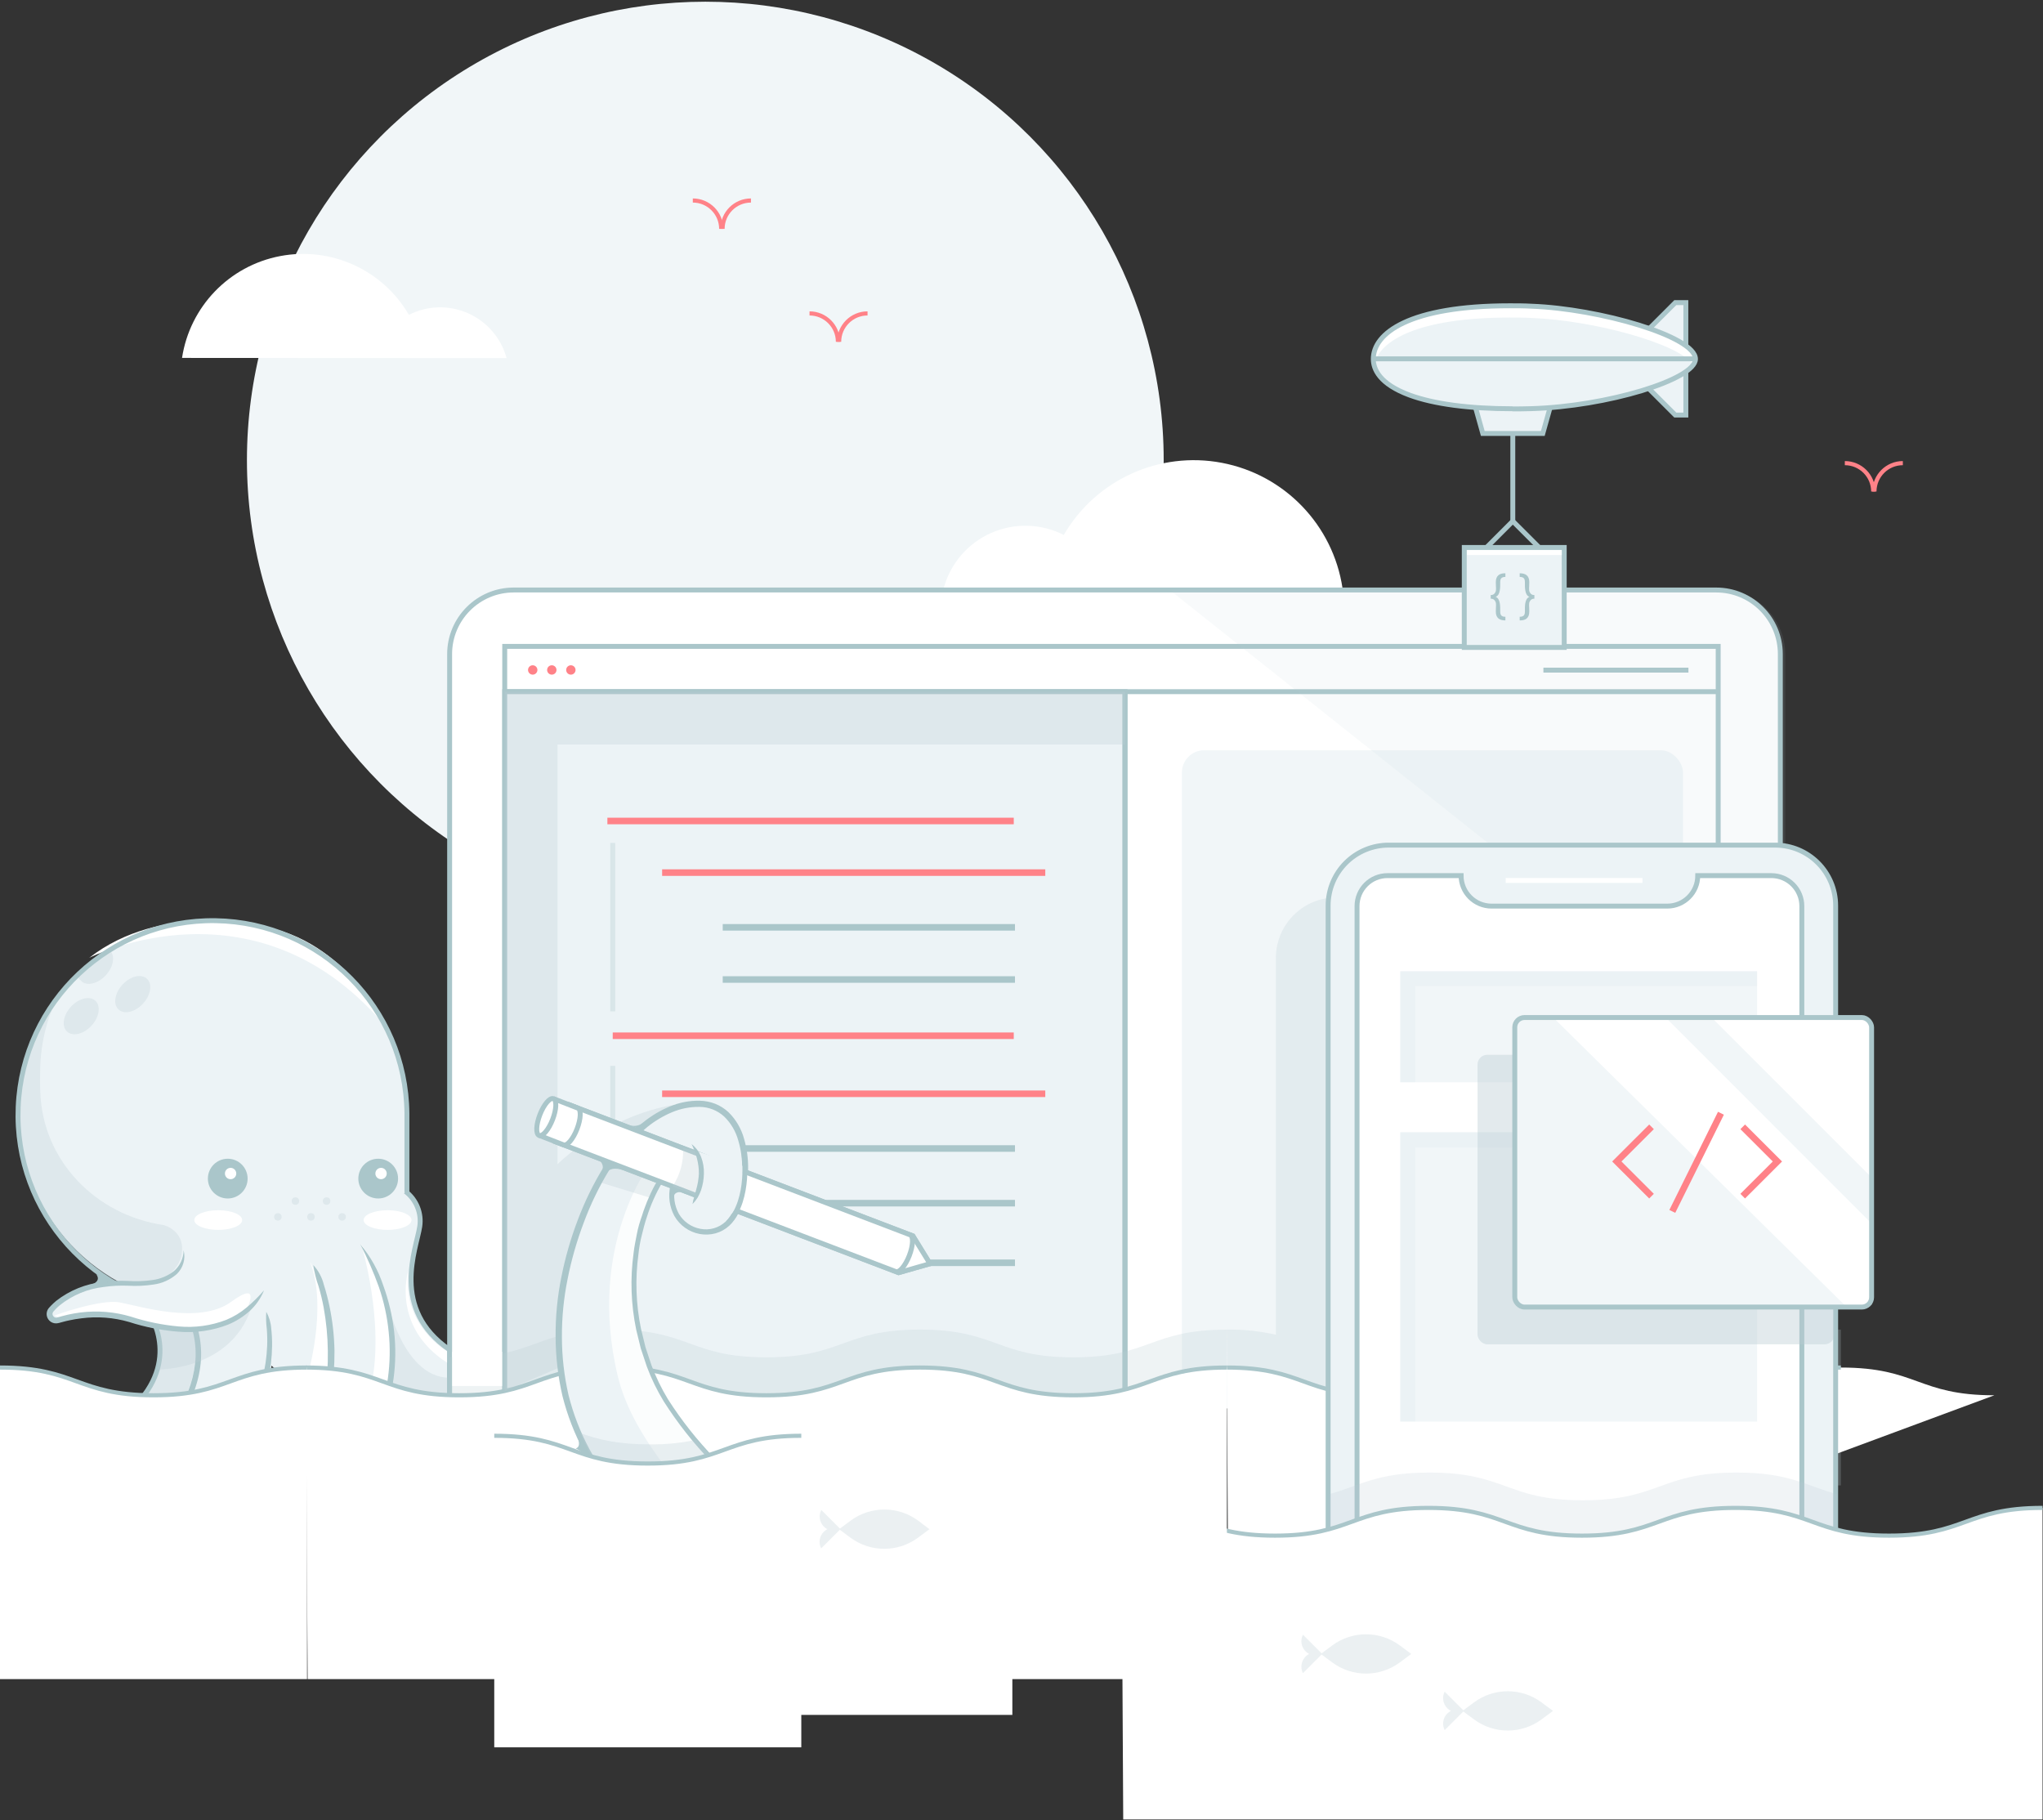 
<svg viewBox="0 0 623 555" version="1.1" xmlns="http://www.w3.org/2000/svg" xmlns:xlink="http://www.w3.org/1999/xlink">
  <rect x="0" y="0" width="623" height="555" fill="#333333" stroke="none"/>
  <g id="SVGS" stroke="none" stroke-width="1" fill="none" fill-rule="evenodd">
    <g id="Artboard" transform="translate(-147, -1259)">
      <g id="Hero-2" transform="translate(147, 1259)">
        <path d="M45.38,400.17 C45.38,400.17 55.75,414.82 40.32,429.47 L76.27,430.71 L76.27,386.12 L45.38,400.17" id="Path" fill="#ECF3F6"></path>
        <path d="M45.38,400.17 C45.38,400.17 55.75,414.82 40.32,429.47 L76.27,430.71 L76.27,386.12 L45.38,400.17" id="Path" fill="#BACCD3" opacity="0.3" style="mix-blend-mode: multiply;"></path>
        <path d="M45.38,400.17 C45.38,400.17 55.75,414.82 40.32,429.47 L76.27,430.71 L76.27,386.12 L45.38,400.17" id="Path" stroke="#AAC6CA" stroke-width="1.5"></path>
        <path d="M56.34,398.73 C56.34,398.73 66,412.2 53,432.49 L74.86,439.73 C74.86,439.73 89.23,415.65 80.43,394.73" id="Path" fill="#ECF3F6"></path>
        <path d="M124.07,338.42 C123.79,305.92 97.35,280.74 64.79,280.74 C32.04,280.74 5.51,306.2 5.51,338.94 C5.51,370.149 29.71,396.011 60.85,398.08 L83.63,417.14 L100.16,422.63 L124.09,386.29 L124.09,338.42 L124.07,338.42 Z" id="Path" fill="#ECF3F6"></path>
        <circle id="Oval" fill="#AAC6CA" cx="69.45" cy="359.39" r="6.06"></circle>
        <circle id="Oval" fill="#FFFFFF" cx="70.32" cy="357.84" r="1.73"></circle>
        <circle id="Oval" fill="#AAC6CA" cx="115.33" cy="359.39" r="6.06"></circle>
        <circle id="Oval" fill="#FFFFFF" cx="116.2" cy="357.84" r="1.73"></circle>
        <ellipse id="Oval" fill="#BACCD3" opacity="0.3" style="mix-blend-mode: multiply;" transform="translate(24.771, 309.865) rotate(-47.4) translate(-24.771, -309.865) " cx="24.771" cy="309.865" rx="6.38" ry="4.26"></ellipse>
        <ellipse id="Oval" fill="#BACCD3" opacity="0.3" style="mix-blend-mode: multiply;" transform="translate(40.481, 303.135) rotate(-47.4) translate(-40.481, -303.135) " cx="40.481" cy="303.135" rx="6.38" ry="4.26"></ellipse>
        <path d="M26.28,294.49 C23.34,296.43 23.09,297.6 24.82,299.19 C26.55,300.78 29.89,299.97 32.28,297.37 C34.67,294.77 35.19,291.37 33.46,289.8 C31.73,288.23 29.69,292.24 26.28,294.49 Z" id="Path" fill="#BACCD3" opacity="0.3" style="mix-blend-mode: multiply;"></path>
        <path d="M5.5,340.52 C3.69,319.44 17.76,303.89 17.76,303.89 C12.31,313.76 12.28,325.14 12.28,325.14 C12.18,327.88 12.18,330.48 12.28,332.93 C12.95,353.88 29.16,370.52 49.9,373.56 C49.9,373.56 57.27,375.36 55.14,383.56 C55.14,383.56 52.67,392.56 41.27,390.89 L32.48,391.09 L30.08,388.54 L20.68,380.73 L15.19,373.47 L8.39,359.1 L5.5,340.52 Z" id="Path" fill="#BACCD3" opacity="0.3" style="mix-blend-mode: multiply;"></path>
        <ellipse id="Oval" fill="#FFFFFF" cx="66.55" cy="372.03" rx="7.3" ry="3"></ellipse>
        <path d="M27.19,292.08 C27.19,292.08 78.82,265.54 118.48,314.08 C118.48,314.08 105.87,286.33 79.29,282.37 C79.29,282.37 49.27,274.86 27.19,292.08 Z" id="Path" fill="#FFFFFF"></path>
        <path d="M124.09,386.72 L124.09,339.52 C123.812,307.351 97.935,281.27 65.769,280.74 C33.603,280.21 6.881,305.424 5.543,337.566 C4.206,369.709 28.741,397.056 60.84,399.2" id="Path" stroke="#AAC6CA" stroke-width="1.5"></path>
        <path d="M123.67,363.31 C126.957,365.816 128.616,369.913 128,374 C126.93,381 119,399.17 137.07,411.56 L137.07,427.88 C137.07,427.88 109,435 100.6,401.18" id="Path" stroke="#AAC6CA" stroke-width="1.5" fill="#ECF3F6"></path>
        <circle id="Oval" fill="#BACCD3" opacity="0.3" style="mix-blend-mode: multiply;" cx="84.74" cy="371.06" r="1.14"></circle>
        <circle id="Oval" fill="#BACCD3" opacity="0.3" style="mix-blend-mode: multiply;" cx="90.09" cy="366.24" r="1.14"></circle>
        <circle id="Oval" fill="#BACCD3" opacity="0.3" style="mix-blend-mode: multiply;" cx="94.83" cy="371.06" r="1.14"></circle>
        <circle id="Oval" fill="#BACCD3" opacity="0.3" style="mix-blend-mode: multiply;" cx="99.59" cy="366.24" r="1.14"></circle>
        <circle id="Oval" fill="#BACCD3" opacity="0.3" style="mix-blend-mode: multiply;" cx="104.33" cy="371.06" r="1.14"></circle>
        <path d="M57,398.22 C58.779,400.792 60.03,403.691 60.68,406.75 C61.331,409.768 61.497,412.87 61.17,415.94 C60.831,418.993 60.084,421.986 58.95,424.84 C57.832,427.692 56.431,430.426 54.77,433 L54.38,431.8 L72.86,439 L71.86,439.28 C73.709,436.421 75.311,433.41 76.65,430.28 C78.053,427.125 79.174,423.852 80,420.5 C80.839,417.183 81.331,413.788 81.47,410.37 C81.533,408.659 81.497,406.946 81.36,405.24 C81.134,403.503 81.081,401.748 81.2,400 C82.069,401.562 82.585,403.296 82.71,405.08 C82.907,406.84 82.993,408.61 82.97,410.38 C82.927,413.924 82.512,417.453 81.73,420.91 C80.907,424.333 79.79,427.679 78.39,430.91 C77.69,432.54 76.89,434.11 76.04,435.66 C75.2,437.227 74.258,438.737 73.22,440.18 L72.85,440.7 L72.26,440.47 L53.78,433.23 L52.85,432.86 L53.39,432.02 C54.98,429.549 56.32,426.926 57.39,424.19 C58.468,421.47 59.178,418.618 59.5,415.71 C59.813,412.817 59.658,409.893 59.04,407.05 C58.723,405.665 58.288,404.31 57.74,403 C57.222,401.683 56.55,400.431 55.74,399.27 L57,398.22 Z" id="Path" fill="#AAC6CA"></path>
        <path d="M110.16,379.42 C120.772,395.654 122.906,416.009 115.89,434.09 L97.47,438.37 C106.88,406.51 95.83,385.76 95.83,385.76" id="Path" fill="#ECF3F6"></path>
        <path d="M29.3,388.51 C29.3,388.51 31,390.32 28.37,391.51 L32.89,391.27 L32.43,390 L29.3,388.51 Z" id="Path" fill="#AAC6CA"></path>
        <path d="M110.16,379.42 C110.16,379.42 117.45,403.29 113.16,422.63 L119.11,422.63 C119.11,422.63 123.11,397.87 111.89,382.06" id="Path" fill="#FFFFFF"></path>
        <path d="M93.63,420.11 C93.63,420.11 100.09,398.78 94.54,384.78 C94.54,384.78 99.21,391.45 101.26,417.78 L93.63,420.11 Z" id="Path" fill="#FFFFFF"></path>
        <ellipse id="Oval" fill="#FFFFFF" cx="118.19" cy="372.03" rx="7.3" ry="3"></ellipse>
        <path d="M136.38,412.08 C136.38,412.08 122.55,404.49 124.48,387.55 C124.48,387.55 119.15,404.46 136.38,415.55 L136.38,412.08 Z" id="Path" fill="#FFFFFF"></path>
        <path d="M48,417.6 C48,417.6 71.82,418.01 77.16,396.93 C77.16,396.93 57.78,408.84 48.91,404.82 L48,417.6 Z" id="Path" fill="#BACCD3" opacity="0.3" style="mix-blend-mode: multiply;"></path>
        <path d="M55.91,381.29 C55.91,381.29 57.91,392.29 39.7,391.37 C26.41,390.73 19.03,395.37 15.6,399.37 C15.041,400.048 14.99,401.012 15.475,401.745 C15.96,402.478 16.867,402.809 17.71,402.56 C24.861,400.321 32.514,400.241 39.71,402.33 C47.8,404.8 69.02,410.78 77.63,396.14" id="Path" fill="#ECF3F6"></path>
        <path d="M16.62,401.13 C16.62,401.13 30.56,396.06 36.46,397.13 C42.36,398.2 60.76,404.07 70.46,396.98 C80.16,389.89 75.09,399.51 75.09,399.51 C70.124,403.638 63.826,405.821 57.37,405.65 L50.81,405.65 L44.11,403.56 L39.7,402.32 L35.26,401.41 L30.26,400.81 L24.4,401.12 L19.09,402.17 L16.62,401.13 Z" id="Path" fill="#FFFFFF"></path>
        <path d="M56,381.25 C56.652,383.878 55.842,386.654 53.88,388.52 C51.866,390.262 49.382,391.368 46.74,391.7 C44.203,392.085 41.632,392.202 39.07,392.05 C36.594,391.951 34.113,392.078 31.66,392.43 C26.75,392.982 22.098,394.913 18.24,398 C17.779,398.386 17.338,398.797 16.92,399.23 L16.32,399.89 C16.193,400.03 16.1,400.198 16.05,400.38 C15.956,400.732 16.046,401.109 16.29,401.38 C16.514,401.66 16.862,401.813 17.22,401.79 C17.312,401.783 17.402,401.766 17.49,401.74 L17.96,401.6 L18.88,401.34 C19.5,401.17 20.13,401.02 20.76,400.87 C22.01,400.59 23.28,400.37 24.56,400.21 C29.699,399.566 34.915,399.995 39.88,401.47 C44.615,403.017 49.509,404.023 54.47,404.47 C59.404,404.929 64.376,404.241 69,402.46 C71.253,401.524 73.351,400.249 75.22,398.68 C77.128,397.082 78.901,395.33 80.52,393.44 C79.558,395.841 78.068,397.994 76.16,399.74 C74.226,401.487 72.007,402.891 69.6,403.89 C64.768,405.773 59.567,406.519 54.4,406.07 C49.301,405.681 44.266,404.691 39.4,403.12 C34.657,401.736 29.678,401.355 24.78,402 C23.56,402.16 22.34,402.34 21.14,402.61 C20.54,402.74 19.93,402.87 19.34,403.04 C19.04,403.11 18.74,403.19 18.45,403.28 L18,403.41 C17.787,403.468 17.57,403.505 17.35,403.52 C16.168,403.634 15.04,403.004 14.517,401.939 C13.994,400.873 14.186,399.594 15,398.73 L15.67,398.01 C16.15,397.54 16.62,397.09 17.13,396.67 C21.242,393.452 26.177,391.456 31.37,390.91 C33.912,390.574 36.479,390.466 39.04,390.59 C41.506,390.76 43.982,390.673 46.43,390.33 C48.818,390.029 51.082,389.097 52.99,387.63 C54.872,386.041 55.971,383.713 56,381.25 Z" id="Path" fill="#AAC6CA"></path>
        <path d="M117.27,393.47 C117.27,393.47 121.92,420.11 137.11,420.11 L137.92,430.71 L119.07,422.63 C119.07,422.63 120.28,402 117.27,393.47 Z" id="Path" fill="#BACCD3" opacity="0.3" style="mix-blend-mode: multiply;"></path>
        <path d="M109.87,379.42 C112.986,383.109 115.362,387.363 116.87,391.95 C118.514,396.472 119.625,401.17 120.18,405.95 C120.714,410.752 120.657,415.602 120.01,420.39 C119.329,425.167 118.094,429.849 116.33,434.34 L116.15,434.8 L115.8,434.8 L97.34,439.1 L96.11,439.39 L96.45,438.16 C97.608,433.887 98.496,429.545 99.11,425.16 C99.751,420.78 100.039,416.356 99.97,411.93 C99.92,407.492 99.495,403.066 98.7,398.7 C98.297,396.529 97.783,394.379 97.16,392.26 C96.406,390.152 95.863,387.975 95.54,385.76 C97.104,387.455 98.212,389.519 98.76,391.76 C99.448,393.922 100.022,396.118 100.48,398.34 C101.406,402.79 101.915,407.316 102,411.86 C102.027,416.393 101.693,420.92 101,425.4 C100.302,429.866 99.263,434.273 97.89,438.58 L97,437.64 L115.42,433.36 L114.89,433.82 C116.502,429.406 117.645,424.834 118.3,420.18 C118.929,415.539 119.006,410.839 118.53,406.18 C118.073,401.495 117.066,396.88 115.53,392.43 C113.933,387.973 112.042,383.627 109.87,379.42 Z" id="Path" fill="#AAC6CA"></path>
        <circle id="Oval" fill="#F1F6F8" cx="215.08" cy="140.3" r="139.78"></circle>
        <path d="M55.51,109.14 C57.893,93.486 69.893,81.038 85.449,78.083 C101.005,75.128 116.733,82.31 124.69,96 C130.321,93.133 136.944,92.953 142.721,95.511 C148.499,98.07 152.818,103.094 154.48,109.19 L55.51,109.14 Z" id="Path" fill="#FFFFFF"></path>
        <path d="M409.39,179.33 C406.479,160.089 391.744,144.778 372.629,141.133 C353.513,137.487 334.178,146.3 324.39,163.12 C317.47,159.597 309.331,159.377 302.231,162.521 C295.131,165.665 289.823,171.838 287.78,179.33 L409.39,179.33 Z" id="Path" fill="#FFFFFF"></path>
        <path d="M156.66,179.91 L523.35,179.91 C534.147,179.91 542.9,188.663 542.9,199.46 L542.9,427.91 L137.11,427.91 L137.11,199.46 C137.11,188.663 145.863,179.91 156.66,179.91 Z" id="Path" stroke="#AAC6CA" stroke-width="1.5" fill="#FFFFFF"></path>
        <rect id="Rectangle" stroke="#AAC6CA" stroke-width="1.5" fill="#FFFFFF" x="153.91" y="197.1" width="370.04" height="230.81"></rect>
        <path d="M153.91,210.91 L523.95,210.91" id="Path" stroke="#AAC6CA" stroke-width="1.5"></path>
        <path d="M514.88,204.34 L470.65,204.34" id="Path" stroke="#AAC6CA" stroke-width="1.5" fill="#FFFFFF"></path>
        <rect id="Rectangle" fill="#F1F6F8" x="360.42" y="228.78" width="152.8" height="200.69" rx="6.77"></rect>
        <path d="M524.86,179.94 L356.74,179.94 L544.41,329.1 L544.41,199.5 C544.413,194.313 542.354,189.338 538.687,185.67 C535.021,182.001 530.047,179.94 524.86,179.94 Z" id="Path" fill="#BACCD3" opacity="0.1" style="mix-blend-mode: multiply;"></path>
        <rect id="Rectangle" fill="#ECF3F6" x="153.91" y="210.91" width="189.15" height="217"></rect>
        <path d="M343.06,210.91 L343.06,427.91" id="Path" stroke="#AAC6CA" stroke-width="1.5"></path>
        <rect id="Rectangle" stroke="#AAC6CA" stroke-width="1.5" x="153.91" y="210.91" width="189.15" height="217"></rect>
        <g id="Group" opacity="0.6" transform="translate(93, 273)" fill="#BACCD3">
          <path d="M234.31,140.89 C210.9,140.89 210.9,132.43 187.5,132.43 C164.1,132.43 164.09,140.89 140.69,140.89 C117.29,140.89 117.28,132.43 93.88,132.43 C70.48,132.43 70.47,140.89 47.07,140.89 C46.07,140.89 45.07,140.89 44.07,140.84 L44.07,195.69 L0.63,195.69 L0.81,227.45 L281.13,227.45 L281.13,132.45 C257.72,132.43 257.72,140.89 234.31,140.89 Z" id="Path" opacity="0.4" style="mix-blend-mode: multiply;"></path>
          <path d="M468.36,132.43 C462.43,132.302 456.514,133.064 450.81,134.69 L450.81,19.12 C450.813,14.223 448.869,9.526 445.406,6.064 C441.944,2.601 437.247,0.657 432.35,0.66 L314.53,0.66 C304.335,0.66 296.07,8.925 296.07,19.12 L296.07,134 C291.171,132.877 286.155,132.349 281.13,132.43 L281.68,179.94 L296.07,179.94 L296.07,222.8 L450.81,222.8 L450.81,179.94 L468.36,179.94 L468.36,132.43 Z" id="Path" opacity="0.4" style="mix-blend-mode: multiply;"></path>
        </g>
        <path d="M374.68,512 L374.13,417 C397.53,417 397.53,425.46 420.93,425.46 C444.33,425.46 444.34,417 467.74,417 C491.14,417 491.15,425.46 514.55,425.46 C537.95,425.46 538,417 561.36,417 C584.72,417 584.77,425.46 608.17,425.46" id="Path" fill="#FFFFFF"></path>
        <path d="M374.13,417 C397.53,417 397.53,425.46 420.93,425.46 C444.33,425.46 444.34,417 467.74,417 C491.14,417 491.15,425.46 514.55,425.46 C537.95,425.46 538,417 561.36,417" id="Path" stroke="#AAC6CA" stroke-width="1.26"></path>
        <path d="M423.49,257.7 L541.31,257.7 C551.505,257.7 559.77,265.965 559.77,276.16 L559.77,479.84 L405,479.84 L405,276.16 C405,271.259 406.949,266.559 410.417,263.096 C413.886,259.633 418.589,257.692 423.49,257.7 Z" id="Path" stroke="#AAC6CA" stroke-width="1.5" fill="#ECF3F6"></path>
        <path d="M540.17,267 L517.72,267 C517.72,272.136 513.556,276.3 508.42,276.3 L454.85,276.3 C449.714,276.3 445.55,272.136 445.55,267 L423.1,267 C420.637,267 418.275,267.979 416.535,269.722 C414.794,271.464 413.817,273.827 413.82,276.29 L413.82,475.29 L549.46,475.29 L549.46,276.29 C549.46,273.826 548.481,271.463 546.739,269.721 C544.997,267.979 542.634,267 540.17,267 Z" id="Path" fill="#FFFFFF"></path>
        <path d="M540.17,267 L517.72,267 C517.72,272.136 513.556,276.3 508.42,276.3 L454.85,276.3 C449.714,276.3 445.55,272.136 445.55,267 L423.1,267 C420.637,267 418.275,267.979 416.535,269.722 C414.794,271.464 413.817,273.827 413.82,276.29 L413.82,475.29 L549.46,475.29 L549.46,276.29 C549.46,273.826 548.481,271.463 546.739,269.721 C544.997,267.979 542.634,267 540.17,267 Z" id="Path" stroke="#AAC6CA" stroke-width="1.5"></path>
        <path d="M560.1,455.58 C550.75,453.09 545.78,449.02 529.53,449.02 C506.13,449.02 506.13,457.48 482.72,457.48 C459.31,457.48 459.32,449.02 435.92,449.02 C419.68,449.02 414.7,453.09 405.36,455.58 L405.36,483.58 L560.1,483.58 L560.1,455.58 Z" id="Path" fill="#BACCD3" opacity="0.2" style="mix-blend-mode: multiply;"></path>
        <path d="M342,459.8 C365.4,459.8 365.4,468.26 388.81,468.26 C412.22,468.26 412.21,459.8 435.61,459.8 C459.01,459.8 459.02,468.26 482.42,468.26 C505.82,468.26 505.83,459.8 529.23,459.8 C552.63,459.8 552.64,468.26 576.05,468.26 C599.46,468.26 599.46,459.8 622.86,459.8 L622.86,554.8 L342.52,554.8 L342,459.8 Z" id="Path" fill="#FFFFFF"></path>
        <path d="M342,459.8 C365.4,459.8 365.4,468.26 388.81,468.26 C412.22,468.26 412.21,459.8 435.61,459.8 C459.01,459.8 459.02,468.26 482.42,468.26 C505.82,468.26 505.83,459.8 529.23,459.8 C552.63,459.8 552.64,468.26 576.05,468.26 C599.46,468.26 599.46,459.8 622.86,459.8" id="Path" stroke="#AAC6CA" stroke-width="1.26"></path>
        <rect id="Rectangle" fill="#F1F6F8" x="427.01" y="345.19" width="108.81" height="88.29"></rect>
        <polygon id="Path" fill="#BACCD3" opacity="0.1" style="mix-blend-mode: multiply;" points="535.82 345.37 431.56 345.37 427 345.37 427 349.92 427 433.49 431.56 433.49 431.56 349.92 535.82 349.92"></polygon>
        <rect id="Rectangle" fill="#F1F6F8" x="427.01" y="296.16" width="108.81" height="33.86"></rect>
        <polygon id="Path" fill="#BACCD3" opacity="0.1" style="mix-blend-mode: multiply;" points="535.82 296.15 431.56 296.15 427 296.15 427 300.7 427 330.01 431.56 330.01 431.56 300.7 535.82 300.7"></polygon>
        <rect id="Rectangle" fill="#BACCD3" opacity="0.4" style="mix-blend-mode: multiply;" x="450.57" y="321.63" width="108.81" height="88.29" rx="2.98"></rect>
        <rect id="Rectangle" fill="#F1F6F8" x="461.92" y="310.27" width="108.81" height="88.29" rx="2.98"></rect>
        <circle id="Oval" fill="#FF8288" cx="162.45" cy="204.29" r="1.43"></circle>
        <circle id="Oval" fill="#FF8288" cx="168.27" cy="204.29" r="1.43"></circle>
        <circle id="Oval" fill="#FF8288" cx="174.08" cy="204.29" r="1.43"></circle>
        <path d="M186.85,257.03 L186.85,308.39" id="Path" stroke="#AAC6CA" stroke-width="1.5" opacity="0.3"></path>
        <path d="M186.85,325.02 L186.85,376.39" id="Path" stroke="#AAC6CA" stroke-width="1.5" opacity="0.3"></path>
        <path d="M186.85,315.83 L309.14,315.83" id="Path" stroke="#FF8288" stroke-width="2"></path>
        <path d="M185.22,250.34 L309.14,250.34" id="Path" stroke="#FF8288" stroke-width="2"></path>
        <path d="M201.91,266.08 L318.75,266.08" id="Path" stroke="#FF8288" stroke-width="2"></path>
        <path d="M220.39,282.77 L309.51,282.77" id="Path" stroke="#AAC6CA" stroke-width="2"></path>
        <path d="M220.39,298.68 L309.51,298.68" id="Path" stroke="#AAC6CA" stroke-width="2"></path>
        <path d="M201.91,333.52 L318.75,333.52" id="Path" stroke="#FF8288" stroke-width="2"></path>
        <path d="M220.39,350.21 L309.51,350.21" id="Path" stroke="#AAC6CA" stroke-width="2"></path>
        <path d="M220.39,366.88 L309.51,366.88" id="Path" stroke="#AAC6CA" stroke-width="2"></path>
        <path d="M283.59,385.06 L309.51,385.06" id="Path" stroke="#AAC6CA" stroke-width="2"></path>
        <path d="M459.16,268.48 L500.87,268.48" id="Path" stroke="#FFFFFF" stroke-width="1.5"></path>
        <polygon id="Path" fill="#FFFFFF" points="507.94 310.27 570.73 373.07 570.73 397.8 563.13 398.57 474.18 310.79"></polygon>
        <polygon id="Path" fill="#FFFFFF" points="521.95 310.27 571.41 359.74 571.41 313.26 567.75 310.27"></polygon>
        <polyline id="Path" stroke="#FF8288" stroke-width="2" points="503.62 343.6 493.04 354.17 503.62 364.74"></polyline>
        <polyline id="Path" stroke="#FF8288" stroke-width="2" points="531.43 364.74 542.01 354.17 531.43 343.6"></polyline>
        <path d="M524.79,339.46 L509.96,369.39" id="Path" stroke="#FF8288" stroke-width="2"></path>
        <rect id="Rectangle" stroke="#AAC6CA" stroke-width="1.5" x="461.92" y="310.27" width="108.81" height="88.29" rx="2.98"></rect>
        <path d="M264.55,95.57 C259.767,95.57 255.89,99.447 255.89,104.23" id="Path" stroke="#FF8288" stroke-width="1.26"></path>
        <path d="M246.86,95.57 C251.643,95.57 255.52,99.447 255.52,104.23" id="Path" stroke="#FF8288" stroke-width="1.26"></path>
        <path d="M580.26,141.22 C575.477,141.22 571.6,145.097 571.6,149.88" id="Path" stroke="#FF8288" stroke-width="1.26"></path>
        <path d="M562.57,141.22 C567.353,141.22 571.23,145.097 571.23,149.88" id="Path" stroke="#FF8288" stroke-width="1.26"></path>
        <path d="M229,61.14 C224.217,61.14 220.34,65.017 220.34,69.8" id="Path" stroke="#FF8288" stroke-width="1.26"></path>
        <path d="M211.27,61.14 C216.053,61.14 219.93,65.017 219.93,69.8" id="Path" stroke="#FF8288" stroke-width="1.26"></path>
        <path d="M93.26,417 C116.67,417 116.67,425.46 140.07,425.46 C163.47,425.46 163.47,417 186.88,417 C210.29,417 210.28,425.46 233.69,425.46 C257.1,425.46 257.09,417 280.5,417 C303.91,417 303.9,425.46 327.31,425.46 C350.72,425.46 350.72,417 374.13,417 L374.13,512 L93.81,512 L93.26,417 Z" id="Path" fill="#FFFFFF"></path>
        <path d="M93.26,417 C116.67,417 116.67,425.46 140.07,425.46 C163.47,425.46 163.47,417 186.88,417 C210.29,417 210.28,425.46 233.69,425.46 C257.1,425.46 257.09,417 280.5,417 C303.91,417 303.9,425.46 327.31,425.46 C350.72,425.46 350.72,417 374.13,417" id="Path" stroke="#AAC6CA" stroke-width="1.26"></path>
        <path d="M0,417 C23.41,417 23.41,425.46 46.81,425.46 C70.21,425.46 70.22,417 93.63,417 L93.63,512 L0,512" id="Path" fill="#FFFFFF"></path>
        <path d="M0,417 C23.41,417 23.41,425.46 46.81,425.46 C70.21,425.46 70.22,417 93.63,417" id="Path" stroke="#AAC6CA" stroke-width="1.26"></path>
        <path d="M398.13,503.54 C398.446,503.858 398.811,504.125 399.21,504.33 C398.811,504.535 398.446,504.802 398.13,505.12 C396.795,506.463 396.469,508.509 397.32,510.2 L403.01,504.51 L406.25,506.91 C412.374,511.459 420.756,511.459 426.88,506.91 L430.35,504.33 L426.88,501.75 C420.756,497.201 412.374,497.201 406.25,501.75 L403.01,504.15 L397.32,498.46 C396.466,500.151 396.792,502.199 398.13,503.54 Z" id="Path" fill="#BACCD3" opacity="0.3" style="mix-blend-mode: multiply;"></path>
        <path d="M441.35,520.91 C441.673,521.225 442.04,521.492 442.44,521.7 C442.038,521.905 441.67,522.171 441.35,522.49 C440.012,523.831 439.686,525.879 440.54,527.57 L446.23,521.88 L449.47,524.28 C455.594,528.829 463.976,528.829 470.1,524.28 L473.58,521.7 L470.1,519.12 C463.976,514.571 455.594,514.571 449.47,519.12 L446.23,521.52 L440.54,515.83 C439.689,517.521 440.015,519.567 441.35,520.91 Z" id="Path" fill="#BACCD3" opacity="0.3" style="mix-blend-mode: multiply;"></path>
        <path d="M343.06,227 L343.06,210.91 L153.91,210.91 L153.91,424.18 L170,417.24 L170,411.42 L205.08,337 C205.08,337 186.74,339.3 170,355 L170,227 L343.06,227 Z" id="Path" fill="#BACCD3" opacity="0.3" style="mix-blend-mode: multiply;"></path>
        <path d="M201.24,360.3 C201.24,360.3 185.65,384.06 198.15,417.13 C211.46,452.33 263.25,473.13 266.68,521.7 L217.94,521.48 C220.94,485.14 180.33,460.28 172.25,424.84 C164.17,389.4 184,357.76 184,357.76 C184,357.76 195.68,337.03 212.34,336.58 C229,336.13 228.83,361.73 223.45,371.14 C218.07,380.55 202.45,374.91 205.07,361.77" id="Path" fill="#ECF3F6"></path>
        <path d="M198.92,353.93 C198.92,353.93 178.73,379.11 188.36,419.5 C196.79,454.86 246.05,481.12 243.02,517.5 L266.68,521.74 C263.78,476.69 211.07,450.88 198.33,417.17 C185.82,384.1 201.41,360.34 201.41,360.34 L198.92,353.93 Z" id="Path" fill="#FFFFFF" opacity="0.8"></path>
        <polygon id="Path" fill="#BACCD3" opacity="0.3" style="mix-blend-mode: multiply;" points="182.85 360.49 198.68 365.36 202.54 358.56 187.06 353.26"></polygon>
        <path d="M201.86,360.71 C199.938,364.008 198.388,367.509 197.24,371.15 C196.61,372.96 196.17,374.83 195.7,376.69 C195.23,378.55 194.9,380.44 194.7,382.35 C193.653,389.972 193.917,397.717 195.48,405.25 L196.85,410.85 L198.67,416.32 C200.012,419.908 201.686,423.363 203.67,426.64 C207.827,433.145 212.628,439.216 218,444.76 C228.55,456.06 240.22,466.46 249.78,478.85 C254.642,484.975 258.702,491.696 261.86,498.85 C262.68,500.63 263.28,502.5 263.98,504.33 L264.83,507.15 L265.25,508.56 L265.59,509.99 C266.517,513.804 267.133,517.686 267.43,521.6 L267.51,522.4 L266.68,522.4 L217.93,522.18 L217.15,522.18 L217.15,521.37 C217.57,515.46 216.892,509.523 215.15,503.86 C213.413,498.207 211.013,492.779 208,487.69 C202,477.39 194.49,467.98 187.64,458.08 C184.151,453.148 180.972,448.005 178.12,442.68 C175.224,437.309 173.007,431.598 171.52,425.68 C170.151,419.754 169.45,413.692 169.43,407.61 C169.38,401.54 169.96,395.481 171.16,389.53 C172.333,383.583 174.005,377.746 176.16,372.08 C178.293,366.388 180.972,360.916 184.16,355.74 C187.441,350.571 191.537,345.968 196.29,342.11 C198.706,340.175 201.382,338.589 204.24,337.4 C207.133,336.18 210.25,335.58 213.39,335.64 C214.999,335.675 216.589,335.99 218.09,336.57 C219.591,337.167 220.968,338.038 222.15,339.14 C224.415,341.368 226.051,344.156 226.89,347.22 C227.759,350.194 228.177,353.282 228.13,356.38 C228.124,359.466 227.704,362.536 226.88,365.51 C226.454,367.007 225.895,368.463 225.21,369.86 C224.522,371.311 223.573,372.623 222.41,373.73 C221.205,374.844 219.752,375.653 218.17,376.09 C216.593,376.507 214.943,376.569 213.34,376.27 C210.116,375.665 207.318,373.682 205.68,370.84 C204.139,368.012 203.69,364.717 204.42,361.58 L205.89,361.87 C205.24,364.657 205.635,367.585 207,370.1 C208.426,372.527 210.84,374.211 213.61,374.71 C216.355,375.24 219.189,374.43 221.24,372.53 C222.241,371.553 223.055,370.401 223.64,369.13 C224.273,367.828 224.782,366.468 225.16,365.07 C225.931,362.248 226.321,359.335 226.32,356.41 C226.362,353.494 225.965,350.588 225.14,347.79 C224.39,345.034 222.924,342.525 220.89,340.52 C218.824,338.607 216.116,337.537 213.3,337.52 C210.42,337.481 207.563,338.04 204.91,339.16 C202.22,340.294 199.703,341.798 197.43,343.63 C192.853,347.367 188.912,351.822 185.76,356.82 C182.666,361.89 180.07,367.249 178.01,372.82 C175.895,378.4 174.249,384.146 173.09,390 C171.903,395.821 171.319,401.749 171.35,407.69 C171.359,413.623 172.03,419.536 173.35,425.32 C174.783,431.076 176.926,436.632 179.73,441.86 C182.543,447.095 185.675,452.151 189.11,457 C195.89,466.86 203.4,476.31 209.47,486.78 C212.559,492.013 215.013,497.596 216.78,503.41 C218.522,509.272 219.17,515.404 218.69,521.5 L217.94,520.68 L266.68,520.9 L265.93,521.7 C265.641,517.871 265.039,514.071 264.13,510.34 L263.8,508.94 L263.39,507.56 L262.56,504.81 C261.87,503.02 261.29,501.18 260.48,499.44 C257.37,492.387 253.379,485.758 248.6,479.71 C239.15,467.47 227.53,457.1 216.9,445.71 C211.47,440.091 206.619,433.94 202.42,427.35 C200.371,423.995 198.647,420.452 197.27,416.77 L195.41,411.19 L194.01,405.48 C192.41,397.783 192.14,389.869 193.21,382.08 C193.42,380.08 193.86,378.21 194.21,376.28 C194.56,374.35 195.15,372.47 195.8,370.61 L196.25,369.21 L196.77,367.83 L197.29,366.46 L197.88,365.1 C198.655,363.277 199.561,361.512 200.59,359.82 L201.86,360.71 Z" id="Path" fill="#AAC6CA"></path>
        <polygon id="Path" stroke="#AAC6CA" stroke-width="1.5" fill="#ECF3F6" points="274.02 388.07 283.59 385.34 278.37 376.86 173.77 336.95 169.42 348.16"></polygon>
        <polygon id="Path" fill="#FFFFFF" points="274.02 388.16 283.59 385.43 278.37 376.95 173.77 337.04 169.42 348.24"></polygon>
        <polyline id="Path" fill="#FFFFFF" points="278.12 377.12 283.05 385.13 274 387.71"></polyline>
        <polygon id="Path" stroke="#AAC6CA" stroke-width="1.5" points="274.02 388.07 283.59 385.34 278.37 376.86 173.77 336.95 169.42 348.16"></polygon>
        <path d="M165.08,346.47 L171.86,349.1 C172.92,349.52 174.76,347.35 175.96,344.25 C177.16,341.15 177.28,338.31 176.21,337.9 L169.44,335.27 L165.08,346.47 Z" id="Path" stroke="#AAC6CA" stroke-width="1.5" fill="#FFFFFF"></path>
        <ellipse id="Oval" stroke="#AAC6CA" stroke-width="1.5" fill="#FFFFFF" transform="translate(166.582, 340.621) rotate(-68.77) translate(-166.582, -340.621) " cx="166.582" cy="340.621" rx="6.01" ry="2.07"></ellipse>
        <path d="M273.17,387.74 C274.24,388.15 276.08,385.98 277.28,382.89 C278.48,379.8 278.59,376.95 277.53,376.53" id="Path" stroke="#AAC6CA" stroke-width="1.5"></path>
        <path d="M226.51,355.5 C226.51,355.5 226.89,365.5 223.51,369.68 C220.13,373.86 211.76,366.43 211.76,366.43 C213.029,361.432 213.388,356.246 212.82,351.12" id="Path" fill="#ECF3F6"></path>
        <path d="M226.86,351.62 C226.86,351.62 228.94,365.53 222.11,372.83" id="Path" stroke="#AAC6CA" stroke-width="1.5"></path>
        <path d="M208.28,350.12 C208.509,354.248 207.386,358.338 205.08,361.77 L212.08,364.46 L213.79,359.31 L212.79,351.12 L208.28,350.12 Z" id="Path" fill="#BACCD3" opacity="0.3" style="mix-blend-mode: multiply;"></path>
        <path d="M210.9,348.88 C212.234,349.91 213.25,351.297 213.83,352.88 C214.426,354.478 214.704,356.176 214.65,357.88 C214.618,359.58 214.332,361.265 213.8,362.88 C213.513,363.668 213.162,364.43 212.75,365.16 C212.303,365.886 211.772,366.557 211.17,367.16 C211.296,366.348 211.49,365.549 211.75,364.77 C211.84,364.37 211.94,363.99 212.06,363.62 C212.186,363.25 212.29,362.873 212.37,362.49 C212.803,361.002 213.061,359.468 213.14,357.92 C213.133,356.379 212.938,354.844 212.56,353.35 C212.176,351.803 211.619,350.303 210.9,348.88 Z" id="Path" fill="#AAC6CA"></path>
        <polygon id="Path" stroke="#AAC6CA" stroke-width="1.5" fill="#ECF3F6" points="502.66 100.49 510.87 92.28 514.09 92.28 514.09 107.52"></polygon>
        <polygon id="Path" stroke="#AAC6CA" stroke-width="1.5" fill="#ECF3F6" points="502.66 118.35 510.87 126.56 514.09 126.56 514.09 111.32"></polygon>
        <polyline id="Path" stroke="#AAC6CA" stroke-width="1.5" fill="#ECF3F6" points="450.06 124.64 452.17 132.18 470.47 132.18 472.59 124.64"></polyline>
        <path d="M460.9,124.64 C447.75,124.64 436.9,123.2 429.52,120.47 C420.38,117.08 418.46,112.59 418.46,109.47 C418.46,101.62 429.4,93.24 460.09,93.24 C462.22,93.24 464.45,93.24 466.7,93.37 C487.36,94.13 516.7,102.58 516.7,109.47 C516.7,115.74 489.55,123.95 466.62,124.61 C464.62,124.67 462.73,124.69 460.89,124.69" id="Path" fill="#ECF3F6"></path>
        <rect id="Rectangle" stroke="#AAC6CA" stroke-width="1.5" fill="#ECF3F6" x="446.52" y="166.94" width="30.48" height="30.48"></rect>
        <path d="M461.32,132.18 L461.32,158.92" id="Path" stroke="#AAC6CA" stroke-width="1.5" fill="#ECF3F6"></path>
        <polyline id="Path" stroke="#AAC6CA" stroke-width="1.5" points="469.33 166.93 461.32 158.92 453.32 166.93"></polyline>
        <path d="M459.06,188.07 L459.06,189.18 C457.41,189.18 456.14,188.57 456.14,186.5 C456.14,184.8 456.37,184.03 455.98,183.37 C455.73,182.833 455.171,182.509 454.58,182.56 L454.58,181.45 C455.175,181.498 455.736,181.165 455.98,180.62 C456.37,179.96 456.14,179.19 456.14,177.49 C456.14,175.42 457.41,174.77 459.06,174.81 L459.06,175.92 C457.74,175.92 457.48,176.55 457.48,177.56 C457.48,178.89 457.59,181.5 456.08,182 C457.59,182.5 457.48,185.1 457.48,186.43 C457.48,187.44 457.74,188.07 459.06,188.07 Z" id="Path" fill="#AAC6CA"></path>
        <path d="M466.41,182 C464.89,181.5 465.01,178.89 465.01,177.56 C465.01,176.56 464.75,175.92 463.42,175.92 L463.42,174.81 C465.08,174.81 466.35,175.42 466.35,177.49 C466.35,179.19 466.12,179.96 466.51,180.62 C466.75,181.164 467.307,181.496 467.9,181.45 L467.9,182.56 C467.312,182.51 466.756,182.834 466.51,183.37 C466.12,184.03 466.35,184.8 466.35,186.5 C466.35,188.57 465.08,189.22 463.42,189.18 L463.42,188.07 C464.75,188.07 465.01,187.44 465.01,186.43 C465,185.1 464.89,182.5 466.41,182 Z" id="Path" fill="#AAC6CA"></path>
        <path d="M460.41,96.83 C462.53,96.83 464.76,96.83 467.02,96.96 C485.83,97.65 511.83,104.72 516.34,111.18 C516.757,110.666 516.999,110.031 517.03,109.37 C517.03,102.49 487.68,94.03 467.03,93.27 C464.77,93.19 462.54,93.14 460.42,93.14 C429.72,93.14 418.79,101.52 418.79,109.37 C418.79,109.983 418.861,110.593 419,111.19 C420.64,103.94 432.14,96.83 460.41,96.83 Z" id="Path" fill="#FFFFFF"></path>
        <path d="M461.22,124.64 C448.06,124.64 437.22,123.2 429.83,120.47 C420.69,117.08 418.78,112.59 418.78,109.47 C418.78,101.62 429.71,93.24 460.41,93.24 C462.53,93.24 464.76,93.24 467.02,93.37 C487.68,94.13 517.02,102.58 517.02,109.47 C517.02,115.74 489.88,123.95 466.95,124.61 C464.95,124.67 463.06,124.69 461.21,124.69" id="Path" stroke="#AAC6CA" stroke-width="1.5"></path>
        <path d="M516.71,109.42 L418.45,109.42" id="Path" stroke="#AAC6CA" stroke-width="1.5"></path>
        <rect id="Rectangle" fill="#FFFFFF" x="447.36" y="167.74" width="28.88" height="1.5"></rect>
        <path d="M207.62,363.52 C207.62,363.52 205.62,363.28 205.52,364.89 C205.42,366.5 204.9,364.65 204.9,364.65 L204.9,362.91 L205.48,362.6 L207.62,363.52 Z" id="Path" fill="#AAC6CA"></path>
        <path d="M182.85,353.93 C183.867,354.738 184.132,356.172 183.47,357.29 L185.76,355 L184.76,354.31 L182.85,353.93 Z" id="Path" fill="#AAC6CA"></path>
        <path d="M192.19,343.16 C193.656,343.557 195.224,343.18 196.35,342.16 L195.35,344.03 L194.27,344.03 L192.19,343.16 Z" id="Path" fill="#AAC6CA"></path>
        <path d="M185.19,357.29 C185.19,357.29 186.36,355.63 189.93,356.79 L185.76,355 L185.19,357.29 Z" id="Path" fill="#AAC6CA"></path>
        <path d="M176.26,438.5 C176.26,438.5 177.26,441.32 175.56,441.64 L179.24,443.79 L179.24,442.62 L176.26,438.5 Z" id="Path" fill="#AAC6CA"></path>
        <path d="M244.93,521.7 L244.93,473.48 C234.39,461.25 222.05,450.48 212.36,439.03 C207.678,440.031 202.898,440.5 198.11,440.43 C187.85,440.43 182.11,438.81 176.88,436.98 C189.88,466.35 221.19,489.49 218.51,521.58 L244.93,521.7 Z" id="Path" fill="#BACCD3" opacity="0.3" style="mix-blend-mode: multiply;"></path>
        <polygon id="Path" fill="#FFFFFF" points="308.71 471.33 308.71 522.92 154.06 522.92 154.06 447.71 308.71 447.71"></polygon>
        <path d="M150.72,437.81 C174.13,437.81 174.13,446.27 197.54,446.27 C220.95,446.27 220.94,437.81 244.35,437.81 L244.35,532.81 L150.72,532.81" id="Path" fill="#FFFFFF"></path>
        <path d="M150.72,437.81 C174.13,437.81 174.13,446.27 197.54,446.27 C220.95,446.27 220.94,437.81 244.35,437.81" id="Path" stroke="#AAC6CA" stroke-width="1.26"></path>
        <path d="M251.21,465.49 C251.529,465.808 251.893,466.078 252.29,466.29 C251.891,466.495 251.526,466.762 251.21,467.08 C249.874,468.418 249.547,470.462 250.4,472.15 L256.09,466.46 L259.33,468.87 C265.458,473.409 273.832,473.409 279.96,468.87 L283.43,466.29 L280,463.7 C273.872,459.161 265.498,459.161 259.37,463.7 L256.13,466.11 L250.44,460.42 C249.577,462.099 249.887,464.143 251.21,465.49 Z" id="Path" fill="#BACCD3" opacity="0.3" style="mix-blend-mode: multiply;"></path>
        <rect id="Rectangle" fill="#FFFFFF" x="137.92" y="412.2" width="15.19" height="10.43"></rect>
      </g>
    </g>
  </g>
</svg>
